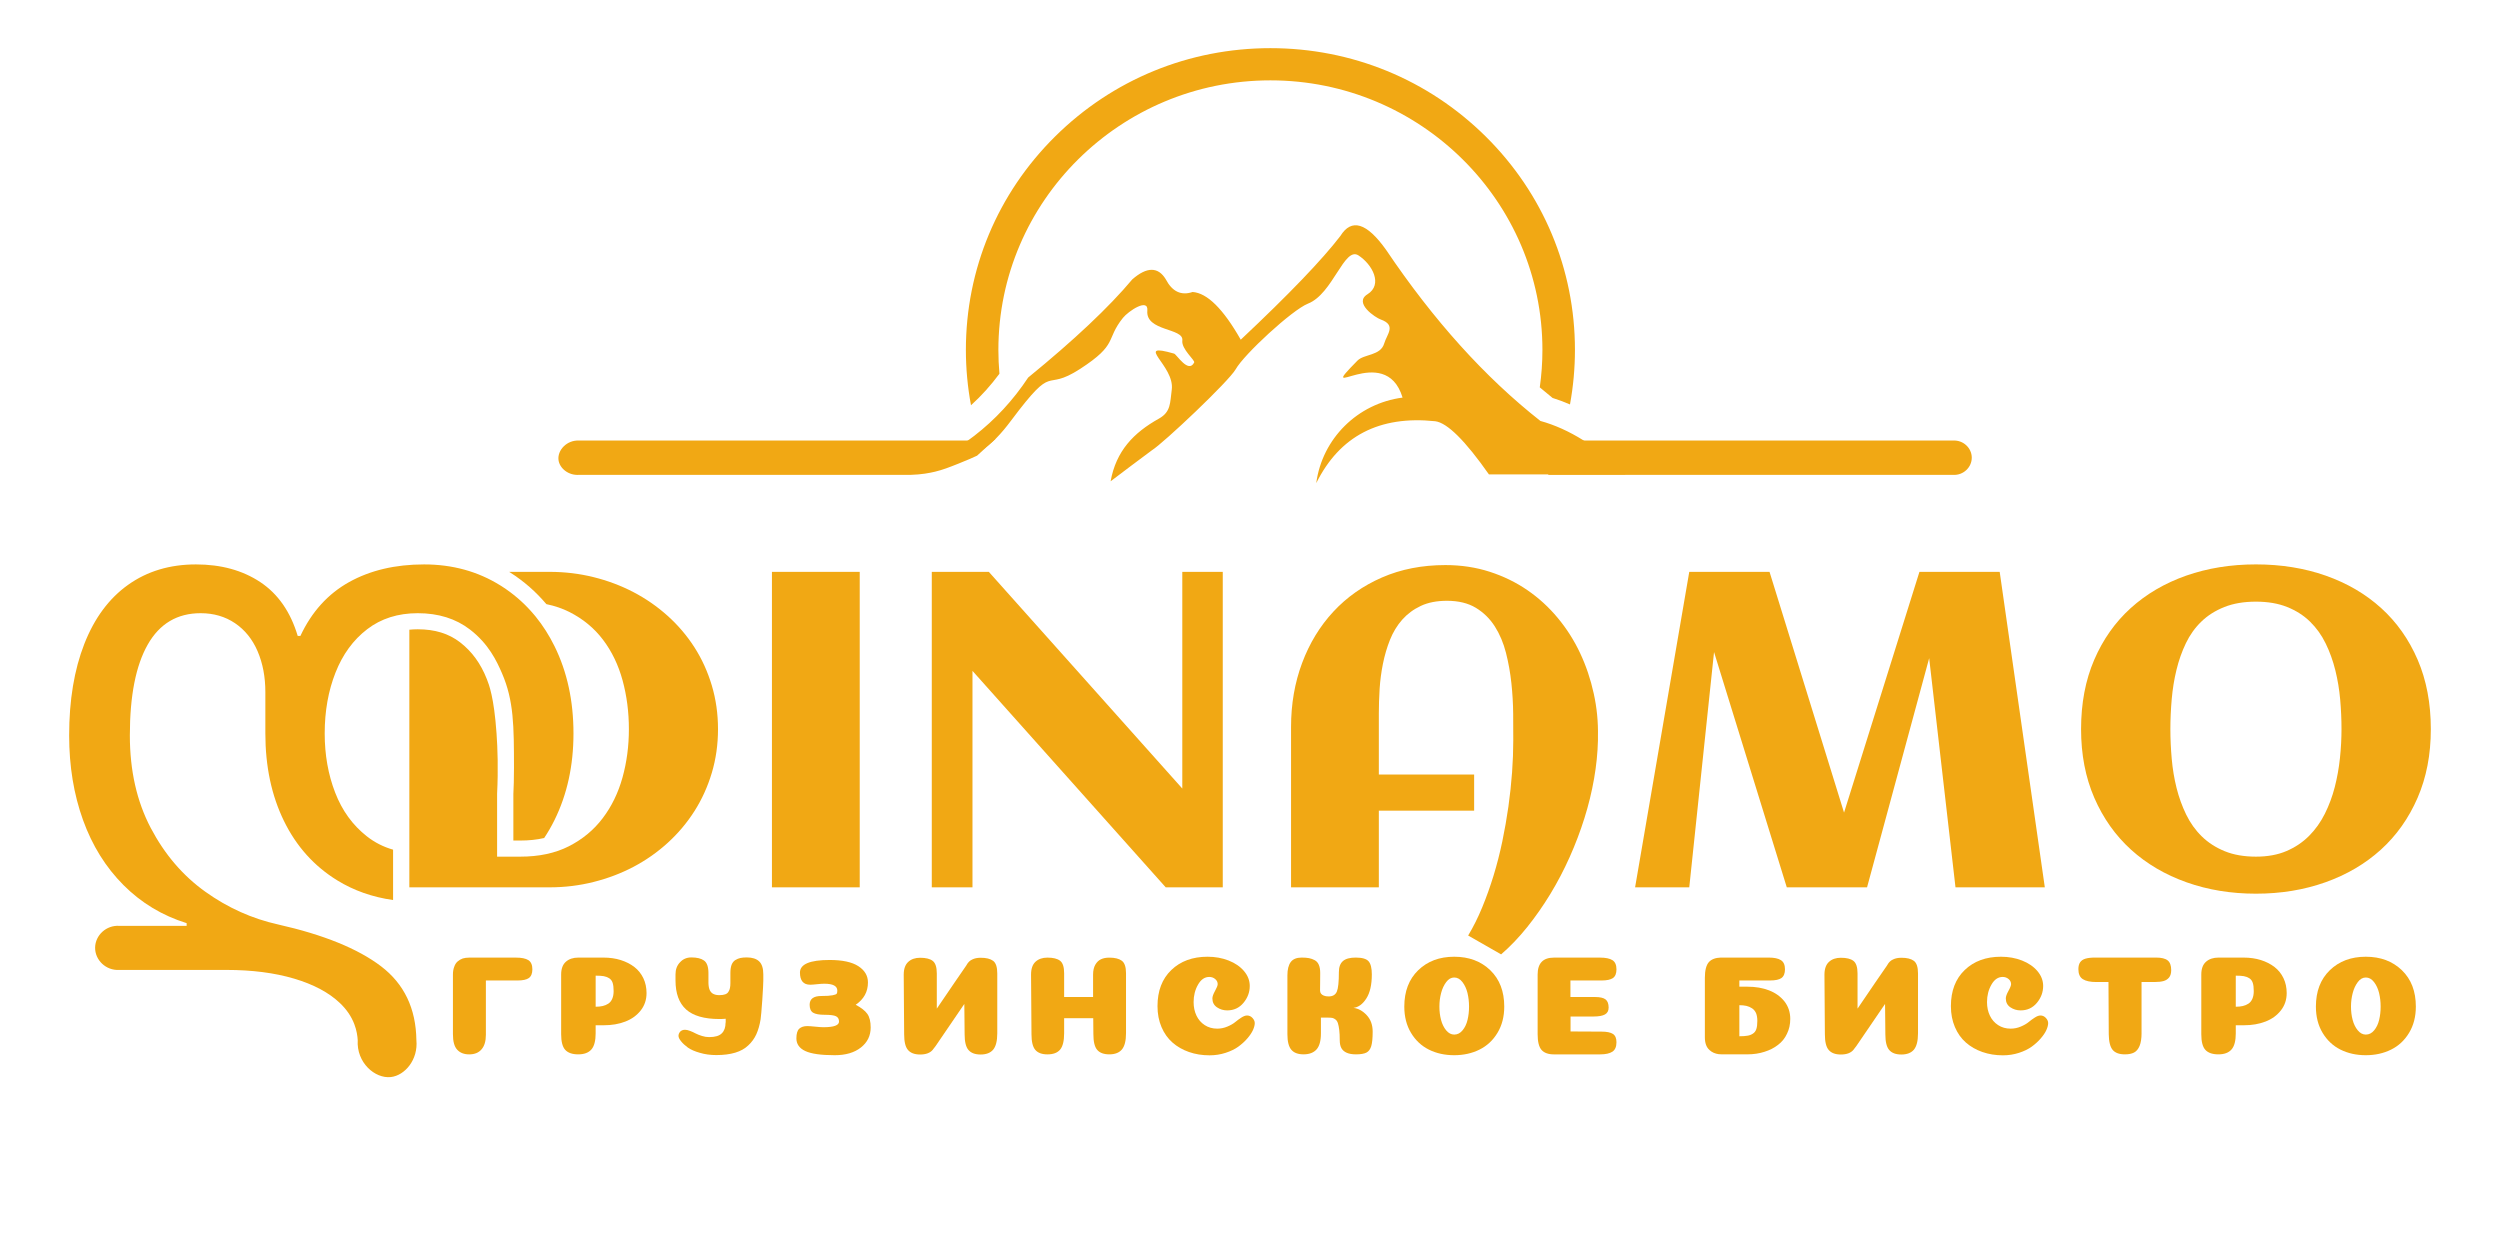 <svg width="133" height="66" viewBox="0 0 133 66" fill="none" xmlns="http://www.w3.org/2000/svg">
	<path
			d="M28.109 51.079C28.25 51.169 28.322 51.332 28.322 51.568C28.322 51.788 28.258 51.943 28.132 52.034C28.011 52.119 27.808 52.162 27.525 52.162H25.849V55.048C25.849 55.389 25.773 55.646 25.621 55.822C25.469 56.003 25.249 56.093 24.961 56.093C24.688 56.093 24.475 56.01 24.324 55.845C24.172 55.684 24.096 55.409 24.096 55.018V51.847C24.096 51.686 24.119 51.549 24.165 51.433C24.205 51.313 24.266 51.218 24.347 51.148C24.428 51.078 24.519 51.025 24.62 50.99C24.721 50.96 24.835 50.945 24.962 50.945H27.45C27.742 50.944 27.962 50.989 28.109 51.079Z"
			fill="#F1A814"/>
	<path
			d="M31.689 54.964C31.689 55.37 31.613 55.66 31.461 55.833C31.309 56.005 31.077 56.092 30.763 56.092C30.45 56.092 30.22 56.013 30.073 55.855C29.926 55.697 29.853 55.418 29.853 55.017V51.846C29.853 51.54 29.937 51.313 30.103 51.166C30.27 51.018 30.49 50.944 30.763 50.944H32.113C32.442 50.944 32.745 50.988 33.023 51.075C33.301 51.163 33.543 51.286 33.748 51.444C33.952 51.602 34.111 51.8 34.225 52.037C34.339 52.275 34.396 52.54 34.396 52.83C34.396 53.186 34.292 53.495 34.085 53.758C33.877 54.021 33.604 54.218 33.265 54.348C32.927 54.479 32.545 54.544 32.12 54.544H31.688V54.964H31.689ZM32.645 52.725C32.645 52.54 32.627 52.393 32.592 52.285C32.556 52.177 32.494 52.096 32.406 52.041C32.317 51.986 32.221 51.95 32.117 51.932C32.014 51.914 31.871 51.905 31.689 51.905V53.558C31.83 53.558 31.955 53.546 32.064 53.52C32.173 53.495 32.272 53.453 32.364 53.393C32.455 53.333 32.525 53.246 32.572 53.133C32.62 53.022 32.645 52.886 32.645 52.725Z"
			fill="#F1A814"/>
	<path
			d="M40.389 51.147C40.535 51.287 40.608 51.517 40.608 51.838V52.162C40.608 52.302 40.59 52.643 40.555 53.184C40.515 53.75 40.484 54.098 40.464 54.228C40.414 54.534 40.338 54.799 40.236 55.025C40.135 55.246 39.994 55.441 39.812 55.611C39.63 55.787 39.398 55.917 39.114 56.002C38.831 56.087 38.495 56.13 38.105 56.13C37.792 56.13 37.501 56.09 37.233 56.01C36.965 55.935 36.753 55.842 36.596 55.732C36.439 55.617 36.318 55.504 36.232 55.394C36.142 55.284 36.096 55.188 36.096 55.108C36.096 55.028 36.127 54.953 36.187 54.882C36.253 54.817 36.339 54.784 36.445 54.784C36.521 54.784 36.609 54.804 36.71 54.844C36.816 54.884 36.915 54.929 37.006 54.979C37.102 55.029 37.216 55.074 37.348 55.114C37.474 55.154 37.601 55.174 37.727 55.174C38.046 55.174 38.27 55.106 38.402 54.971C38.533 54.842 38.6 54.653 38.6 54.408L38.607 54.393V54.295V54.197C38.496 54.208 38.384 54.212 38.273 54.212C37.469 54.212 36.877 54.042 36.498 53.701C36.124 53.361 35.937 52.847 35.937 52.16V51.837C35.937 51.571 36.018 51.355 36.18 51.191C36.336 51.02 36.537 50.935 36.779 50.935C37.077 50.935 37.302 50.99 37.454 51.1C37.61 51.211 37.689 51.434 37.689 51.77V52.303C37.694 52.464 37.719 52.592 37.765 52.687C37.815 52.782 37.881 52.847 37.962 52.882C38.043 52.922 38.147 52.942 38.273 52.942C38.399 52.942 38.503 52.927 38.584 52.897C38.665 52.867 38.723 52.819 38.758 52.754C38.799 52.689 38.824 52.624 38.834 52.559C38.849 52.494 38.857 52.409 38.857 52.303V51.762C38.857 51.592 38.877 51.449 38.918 51.333C38.963 51.218 39.029 51.133 39.115 51.078C39.206 51.023 39.297 50.985 39.388 50.965C39.484 50.945 39.598 50.935 39.73 50.935C40.022 50.936 40.242 51.006 40.389 51.147Z"
			fill="#F1A814"/>
	<path
			d="M44.545 52.702C44.545 52.456 44.316 52.334 43.855 52.334C43.759 52.334 43.629 52.342 43.464 52.36C43.3 52.378 43.18 52.387 43.104 52.387C42.74 52.387 42.558 52.171 42.558 51.74C42.558 51.295 43.084 51.071 44.135 51.071C44.818 51.071 45.329 51.181 45.667 51.402C46.006 51.623 46.175 51.91 46.175 52.266C46.175 52.762 45.958 53.158 45.523 53.453C45.817 53.609 46.023 53.77 46.142 53.938C46.261 54.106 46.32 54.348 46.32 54.664C46.32 55.099 46.147 55.454 45.8 55.727C45.453 56.001 44.989 56.137 44.408 56.137C43.681 56.137 43.158 56.063 42.842 55.915C42.526 55.767 42.368 55.543 42.368 55.242C42.368 54.992 42.419 54.82 42.52 54.727C42.621 54.635 42.763 54.588 42.945 54.588C43.036 54.588 43.178 54.598 43.369 54.618C43.562 54.638 43.708 54.648 43.809 54.648C44.36 54.648 44.636 54.548 44.636 54.347C44.636 54.212 44.582 54.118 44.476 54.065C44.37 54.013 44.17 53.987 43.877 53.987C43.584 53.987 43.376 53.949 43.255 53.874C43.134 53.799 43.073 53.658 43.073 53.453C43.073 53.143 43.281 52.987 43.695 52.987C43.963 52.987 44.161 52.975 44.29 52.949C44.419 52.924 44.493 52.896 44.514 52.863C44.535 52.831 44.545 52.778 44.545 52.702Z"
			fill="#F1A814"/>
	<path
			d="M52.835 51.117C52.982 51.227 53.055 51.45 53.055 51.786V54.972C53.055 55.378 52.982 55.669 52.835 55.844C52.688 56.015 52.466 56.1 52.168 56.1C51.875 56.1 51.66 56.02 51.523 55.859C51.387 55.704 51.318 55.426 51.318 55.025L51.31 54.176L51.302 53.409L49.77 55.656C49.725 55.721 49.682 55.776 49.641 55.822L49.626 55.845C49.485 56.016 49.259 56.1 48.951 56.1C48.657 56.1 48.443 56.02 48.306 55.86C48.17 55.705 48.101 55.426 48.101 55.026L48.078 51.855C48.078 51.544 48.159 51.316 48.321 51.17C48.477 51.026 48.688 50.953 48.951 50.953C49.254 50.953 49.477 51.008 49.618 51.118C49.764 51.228 49.838 51.452 49.838 51.788V53.659L50.779 52.276L51.4 51.374L51.423 51.336C51.499 51.196 51.601 51.098 51.727 51.043C51.848 50.983 51.995 50.953 52.166 50.953C52.461 50.951 52.684 51.006 52.835 51.117Z"
			fill="#F1A814"/>
	<path
			d="M59.904 54.964C59.904 55.37 59.831 55.66 59.685 55.833C59.538 56.005 59.316 56.092 59.017 56.092C58.724 56.092 58.509 56.013 58.372 55.855C58.235 55.697 58.168 55.418 58.168 55.017L58.16 54.168H56.612V54.965C56.612 55.376 56.542 55.666 56.4 55.837C56.258 56.008 56.033 56.093 55.724 56.093C55.431 56.093 55.216 56.013 55.08 55.856C54.943 55.698 54.875 55.419 54.875 55.018L54.852 51.847C54.852 51.536 54.932 51.308 55.091 51.163C55.25 51.018 55.461 50.945 55.724 50.945C56.028 50.945 56.251 51 56.395 51.111C56.54 51.221 56.612 51.444 56.612 51.78V53.042H58.152V51.847C58.152 51.637 58.191 51.463 58.269 51.325C58.348 51.187 58.449 51.089 58.573 51.032C58.697 50.974 58.844 50.946 59.017 50.946C59.31 50.946 59.531 51.001 59.68 51.111C59.83 51.221 59.904 51.445 59.904 51.78V54.964H59.904Z"
			fill="#F1A814"/>
	<path
			d="M64.781 52.357C64.781 52.252 64.737 52.161 64.649 52.086C64.56 52.011 64.455 51.973 64.334 51.973C64.091 51.973 63.891 52.109 63.735 52.383C63.578 52.657 63.5 52.966 63.5 53.311C63.5 53.577 63.55 53.816 63.651 54.029C63.752 54.242 63.899 54.411 64.091 54.536C64.283 54.661 64.505 54.724 64.758 54.724C64.945 54.724 65.125 54.687 65.296 54.614C65.468 54.542 65.608 54.462 65.714 54.374C65.82 54.286 65.93 54.206 66.044 54.133C66.158 54.06 66.257 54.024 66.344 54.024C66.455 54.024 66.551 54.068 66.632 54.155C66.713 54.243 66.753 54.335 66.753 54.429C66.753 54.535 66.721 54.657 66.658 54.798C66.594 54.938 66.495 55.087 66.358 55.245C66.222 55.403 66.062 55.548 65.88 55.681C65.698 55.813 65.472 55.923 65.201 56.011C64.931 56.099 64.646 56.143 64.348 56.143C63.954 56.143 63.589 56.084 63.252 55.966C62.915 55.848 62.623 55.681 62.376 55.463C62.128 55.245 61.933 54.971 61.792 54.64C61.651 54.31 61.579 53.939 61.579 53.528C61.579 52.716 61.824 52.075 62.315 51.604C62.805 51.133 63.448 50.898 64.241 50.898C64.646 50.898 65.02 50.965 65.364 51.1C65.708 51.236 65.981 51.424 66.184 51.664C66.386 51.905 66.487 52.167 66.487 52.453C66.487 52.784 66.376 53.083 66.153 53.351C65.931 53.619 65.642 53.753 65.288 53.753C65.086 53.753 64.904 53.698 64.742 53.588C64.58 53.478 64.499 53.32 64.499 53.114C64.499 53.019 64.546 52.886 64.64 52.716C64.734 52.547 64.781 52.427 64.781 52.357Z"
			fill="#F1A814"/>
	<path
			d="M72.002 53.619C72.26 53.649 72.495 53.778 72.708 54.006C72.921 54.234 73.026 54.526 73.026 54.882C73.026 55.227 73.001 55.484 72.951 55.652C72.9 55.82 72.815 55.935 72.693 55.998C72.572 56.06 72.386 56.092 72.139 56.092C71.942 56.092 71.779 56.065 71.65 56.009C71.521 55.954 71.427 55.873 71.365 55.765C71.305 55.657 71.275 55.518 71.275 55.348C71.275 55.127 71.266 54.943 71.248 54.795C71.23 54.647 71.207 54.529 71.179 54.442C71.151 54.354 71.11 54.287 71.054 54.242C70.999 54.197 70.944 54.169 70.891 54.156C70.838 54.144 70.766 54.138 70.675 54.138H70.273V54.971C70.273 55.372 70.194 55.659 70.038 55.832C69.881 56.005 69.651 56.091 69.347 56.091C69.054 56.091 68.838 56.01 68.699 55.847C68.56 55.684 68.49 55.41 68.49 55.024V51.89C68.49 51.575 68.55 51.338 68.668 51.18C68.787 51.022 68.981 50.943 69.249 50.943C69.405 50.943 69.535 50.953 69.639 50.973C69.743 50.993 69.844 51.029 69.943 51.082C70.041 51.135 70.114 51.217 70.162 51.33C70.211 51.443 70.235 51.587 70.235 51.762C70.235 51.917 70.233 52.091 70.231 52.284C70.228 52.477 70.227 52.613 70.227 52.694C70.227 52.759 70.244 52.814 70.276 52.859C70.309 52.904 70.36 52.941 70.428 52.968C70.497 52.996 70.581 53.01 70.683 53.01C70.9 53.01 71.045 52.925 71.119 52.754C71.192 52.584 71.229 52.236 71.229 51.71C71.229 51.449 71.3 51.256 71.442 51.131C71.583 51.006 71.811 50.943 72.124 50.943C72.463 50.943 72.691 51.008 72.807 51.139C72.923 51.27 72.981 51.502 72.981 51.838C72.981 52.389 72.884 52.816 72.689 53.119C72.494 53.423 72.265 53.589 72.002 53.619Z"
			fill="#F1A814"/>
	<path
			d="M78.707 55.84C78.308 56.038 77.859 56.137 77.361 56.137C76.863 56.137 76.415 56.038 76.018 55.84C75.621 55.642 75.304 55.345 75.066 54.949C74.828 54.554 74.709 54.087 74.709 53.551C74.709 52.739 74.956 52.094 75.449 51.616C75.942 51.138 76.58 50.898 77.364 50.898C78.148 50.898 78.787 51.138 79.283 51.616C79.778 52.094 80.026 52.739 80.026 53.551C80.026 54.087 79.905 54.553 79.665 54.949C79.426 55.346 79.106 55.642 78.707 55.84ZM77.364 55.04C77.536 55.04 77.684 54.965 77.808 54.814C77.932 54.664 78.021 54.479 78.073 54.258C78.127 54.038 78.153 53.803 78.153 53.552C78.153 53.296 78.125 53.055 78.07 52.826C78.014 52.599 77.924 52.404 77.8 52.244C77.676 52.083 77.531 52.003 77.364 52.003C77.202 52.003 77.061 52.083 76.94 52.244C76.819 52.404 76.727 52.599 76.667 52.83C76.606 53.061 76.576 53.301 76.576 53.551C76.576 53.802 76.605 54.038 76.663 54.257C76.721 54.478 76.812 54.663 76.936 54.814C77.06 54.964 77.203 55.04 77.364 55.04Z"
			fill="#F1A814"/>
	<path
			d="M84.851 53.041C85.119 53.041 85.307 53.084 85.416 53.169C85.524 53.254 85.579 53.399 85.579 53.604C85.579 53.775 85.514 53.896 85.385 53.968C85.256 54.041 85.055 54.078 84.782 54.078H83.553V54.874L85.199 54.882C85.483 54.882 85.686 54.924 85.81 55.007C85.934 55.089 85.996 55.236 85.996 55.446C85.996 55.687 85.924 55.855 85.779 55.95C85.635 56.045 85.416 56.093 85.124 56.093H82.666C82.368 56.093 82.15 56.013 82.01 55.856C81.871 55.698 81.802 55.419 81.802 55.018V51.847C81.802 51.245 82.09 50.945 82.667 50.945H85.124C85.418 50.945 85.636 50.99 85.78 51.08C85.924 51.17 85.996 51.333 85.996 51.568C85.996 51.789 85.934 51.943 85.811 52.03C85.687 52.118 85.483 52.162 85.2 52.162H83.547V53.041H84.851Z"
			fill="#F1A814"/>
	<path
			d="M94.931 53.273C95.138 53.539 95.242 53.85 95.242 54.205C95.242 54.496 95.184 54.759 95.068 54.994C94.957 55.235 94.797 55.433 94.59 55.588C94.387 55.748 94.147 55.87 93.869 55.956C93.591 56.046 93.287 56.091 92.959 56.091H91.601C91.556 56.091 91.51 56.089 91.465 56.083H91.457H91.442C91.244 56.058 91.08 55.986 90.949 55.865C90.782 55.721 90.699 55.495 90.699 55.189V52.018C90.699 51.617 90.772 51.337 90.919 51.176C91.055 51.031 91.262 50.953 91.541 50.943H91.601H94.089C94.382 50.943 94.6 50.988 94.741 51.078C94.887 51.168 94.961 51.331 94.961 51.567C94.961 51.787 94.897 51.942 94.771 52.033C94.65 52.118 94.448 52.161 94.165 52.161H92.534V52.492H92.966C93.391 52.492 93.772 52.556 94.111 52.687C94.451 52.818 94.723 53.013 94.931 53.273ZM93.437 54.747C93.472 54.642 93.49 54.496 93.49 54.311C93.49 54.15 93.467 54.013 93.422 53.898C93.371 53.788 93.3 53.702 93.209 53.642C93.117 53.582 93.019 53.539 92.913 53.514C92.802 53.489 92.676 53.476 92.534 53.476V55.129C92.717 55.129 92.861 55.119 92.967 55.099C93.068 55.084 93.161 55.049 93.247 54.994C93.338 54.939 93.401 54.856 93.437 54.747Z"
			fill="#F1A814"/>
	<path
			d="M101.818 51.117C101.964 51.227 102.038 51.45 102.038 51.786V54.972C102.038 55.378 101.964 55.669 101.818 55.844C101.671 56.015 101.449 56.1 101.151 56.1C100.857 56.1 100.643 56.02 100.506 55.859C100.37 55.704 100.301 55.426 100.301 55.025L100.293 54.176L100.285 53.409L98.753 55.656C98.708 55.721 98.664 55.776 98.624 55.822L98.609 55.845C98.468 56.016 98.242 56.1 97.934 56.1C97.64 56.1 97.426 56.02 97.289 55.86C97.152 55.705 97.084 55.426 97.084 55.026L97.061 51.855C97.061 51.544 97.142 51.316 97.304 51.17C97.46 51.026 97.671 50.953 97.934 50.953C98.237 50.953 98.46 51.008 98.601 51.118C98.747 51.228 98.821 51.452 98.821 51.788V53.659L99.761 52.276L100.383 51.374L100.406 51.336C100.482 51.196 100.584 51.098 100.71 51.043C100.831 50.983 100.978 50.953 101.149 50.953C101.443 50.951 101.666 51.006 101.818 51.117Z"
			fill="#F1A814"/>
	<path
			d="M106.99 52.357C106.99 52.252 106.946 52.161 106.858 52.086C106.769 52.011 106.665 51.973 106.543 51.973C106.3 51.973 106.1 52.109 105.944 52.383C105.787 52.657 105.709 52.966 105.709 53.311C105.709 53.577 105.759 53.816 105.86 54.029C105.961 54.242 106.108 54.411 106.3 54.536C106.492 54.661 106.714 54.724 106.967 54.724C107.154 54.724 107.334 54.687 107.506 54.614C107.677 54.542 107.817 54.462 107.923 54.374C108.029 54.286 108.139 54.206 108.253 54.133C108.367 54.06 108.466 54.024 108.553 54.024C108.664 54.024 108.76 54.068 108.841 54.155C108.922 54.243 108.962 54.335 108.962 54.429C108.962 54.535 108.93 54.657 108.867 54.798C108.804 54.938 108.704 55.087 108.567 55.245C108.431 55.403 108.272 55.548 108.089 55.681C107.907 55.813 107.681 55.923 107.411 56.011C107.14 56.099 106.856 56.143 106.557 56.143C106.163 56.143 105.798 56.084 105.461 55.966C105.125 55.848 104.833 55.681 104.585 55.463C104.337 55.245 104.142 54.971 104.001 54.64C103.86 54.31 103.788 53.939 103.788 53.528C103.788 52.716 104.033 52.075 104.524 51.604C105.014 51.133 105.657 50.898 106.451 50.898C106.855 50.898 107.229 50.965 107.573 51.1C107.917 51.236 108.19 51.424 108.393 51.664C108.595 51.905 108.696 52.167 108.696 52.453C108.696 52.784 108.585 53.083 108.363 53.351C108.14 53.619 107.852 53.753 107.498 53.753C107.295 53.753 107.114 53.698 106.951 53.588C106.789 53.478 106.709 53.32 106.709 53.114C106.709 53.019 106.755 52.886 106.849 52.716C106.944 52.547 106.99 52.427 106.99 52.357Z"
			fill="#F1A814"/>
	<path
			d="M113.931 54.964C113.931 55.25 113.895 55.476 113.825 55.645C113.754 55.813 113.657 55.929 113.533 55.994C113.409 56.059 113.246 56.092 113.043 56.092C112.745 56.092 112.529 56.013 112.395 55.855C112.261 55.697 112.191 55.418 112.186 55.017L112.171 52.244H111.526C111.208 52.244 110.969 52.194 110.809 52.093C110.65 51.993 110.57 51.815 110.57 51.56C110.57 51.405 110.602 51.282 110.665 51.191C110.729 51.101 110.823 51.037 110.95 51C111.077 50.963 111.246 50.943 111.458 50.943H114.705C114.988 50.943 115.192 50.993 115.319 51.093C115.445 51.193 115.508 51.367 115.508 51.612C115.508 51.777 115.471 51.906 115.398 51.999C115.324 52.092 115.227 52.155 115.106 52.19C114.985 52.225 114.828 52.243 114.635 52.243H113.93V54.964H113.931Z"
			fill="#F1A814"/>
	<path
			d="M118.944 54.964C118.944 55.37 118.869 55.66 118.716 55.833C118.564 56.005 118.332 56.092 118.019 56.092C117.705 56.092 117.475 56.013 117.328 55.855C117.181 55.697 117.109 55.418 117.109 55.017V51.846C117.109 51.54 117.192 51.313 117.359 51.166C117.526 51.018 117.746 50.944 118.019 50.944H119.369C119.697 50.944 120.001 50.988 120.279 51.075C120.557 51.163 120.798 51.286 121.003 51.444C121.208 51.602 121.367 51.8 121.481 52.037C121.595 52.275 121.652 52.54 121.652 52.83C121.652 53.186 121.548 53.495 121.34 53.758C121.133 54.021 120.86 54.218 120.521 54.348C120.182 54.479 119.8 54.544 119.376 54.544H118.943V54.964H118.944ZM119.9 52.725C119.9 52.54 119.882 52.393 119.846 52.285C119.811 52.177 119.749 52.096 119.661 52.041C119.572 51.986 119.476 51.95 119.372 51.932C119.269 51.914 119.126 51.905 118.943 51.905V53.558C119.085 53.558 119.21 53.546 119.319 53.52C119.428 53.495 119.527 53.453 119.619 53.393C119.71 53.333 119.779 53.246 119.827 53.133C119.876 53.022 119.9 52.886 119.9 52.725Z"
			fill="#F1A814"/>
	<path
			d="M127.204 55.84C126.805 56.038 126.356 56.137 125.858 56.137C125.36 56.137 124.912 56.038 124.515 55.84C124.118 55.642 123.801 55.345 123.563 54.949C123.325 54.554 123.206 54.087 123.206 53.551C123.206 52.739 123.453 52.094 123.946 51.616C124.439 51.138 125.077 50.898 125.861 50.898C126.645 50.898 127.284 51.138 127.78 51.616C128.276 52.094 128.523 52.739 128.523 53.551C128.523 54.087 128.402 54.553 128.162 54.949C127.923 55.346 127.604 55.642 127.204 55.84ZM125.861 55.04C126.033 55.04 126.181 54.965 126.305 54.814C126.429 54.664 126.518 54.479 126.57 54.258C126.624 54.038 126.65 53.803 126.65 53.552C126.65 53.296 126.622 53.055 126.567 52.826C126.511 52.599 126.421 52.404 126.297 52.244C126.173 52.083 126.028 52.003 125.861 52.003C125.699 52.003 125.558 52.083 125.437 52.244C125.316 52.404 125.224 52.599 125.164 52.83C125.103 53.061 125.073 53.301 125.073 53.551C125.073 53.802 125.102 54.038 125.16 54.257C125.218 54.478 125.309 54.663 125.433 54.814C125.557 54.964 125.7 55.04 125.861 55.04Z"
			fill="#F1A814"/>
	<path d="M45.737 47.206H41.067V30.423H45.737V47.206Z" fill="#F1A814"/>
	<path
			d="M51.736 47.206H49.571V30.423H52.606L62.898 41.95V30.423H65.051V47.206H62.016L51.736 35.691V47.206H51.736Z"
			fill="#F1A814"/>
	<path
			d="M85.011 39.176V39.397C84.995 40.05 84.927 40.726 84.805 41.425C84.683 42.124 84.513 42.824 84.293 43.523C84.074 44.222 83.811 44.914 83.506 45.598C83.2 46.282 82.857 46.936 82.477 47.562C82.096 48.187 81.687 48.773 81.247 49.322C80.808 49.869 80.346 50.353 79.859 50.773L78.106 49.77C78.381 49.312 78.63 48.813 78.853 48.273C79.076 47.733 79.278 47.167 79.459 46.577C79.639 45.986 79.794 45.381 79.924 44.759C80.053 44.138 80.161 43.52 80.248 42.906C80.334 42.292 80.398 41.688 80.442 41.093C80.485 40.499 80.506 39.934 80.506 39.397C80.506 38.977 80.504 38.502 80.501 37.97C80.496 37.438 80.465 36.896 80.406 36.344C80.347 35.793 80.251 35.254 80.118 34.73C79.984 34.205 79.786 33.737 79.524 33.325C79.261 32.913 78.924 32.583 78.512 32.334C78.101 32.086 77.589 31.962 76.977 31.962C76.436 31.962 75.971 32.053 75.583 32.236C75.195 32.419 74.866 32.664 74.595 32.97C74.325 33.277 74.109 33.633 73.948 34.036C73.787 34.44 73.662 34.866 73.572 35.312C73.482 35.759 73.423 36.21 73.395 36.664C73.368 37.119 73.354 37.548 73.354 37.952V41.204H78.424V43.127H73.354V47.206H68.684V38.675C68.684 37.455 68.88 36.321 69.272 35.272C69.665 34.222 70.219 33.311 70.936 32.539C71.654 31.765 72.516 31.16 73.524 30.721C74.532 30.282 75.656 30.062 76.894 30.062C77.733 30.062 78.519 30.181 79.252 30.418C79.985 30.655 80.654 30.981 81.258 31.397C81.862 31.812 82.401 32.306 82.875 32.877C83.349 33.448 83.746 34.072 84.063 34.748C84.381 35.424 84.621 36.139 84.786 36.892C84.953 37.645 85.027 38.406 85.011 39.176Z"
			fill="#F1A814"/>
	<path
			d="M91.187 34.689L89.869 47.206H86.987L89.869 30.423H94.139L98.103 43.231L102.114 30.423H106.384L108.784 47.206H104.032L102.632 35.015L99.327 47.206H95.057L91.187 34.689Z"
			fill="#F1A814"/>
	<path
			d="M129.32 38.791C129.32 40.143 129.086 41.361 128.615 42.445C128.144 43.529 127.494 44.448 126.663 45.202C125.832 45.955 124.847 46.534 123.71 46.938C122.573 47.342 121.342 47.544 120.017 47.544C118.691 47.544 117.46 47.342 116.323 46.938C115.186 46.534 114.202 45.956 113.37 45.202C112.54 44.448 111.889 43.529 111.418 42.445C110.948 41.361 110.713 40.144 110.713 38.791C110.713 37.416 110.946 36.186 111.412 35.102C111.879 34.018 112.526 33.101 113.353 32.352C114.181 31.602 115.163 31.027 116.299 30.626C117.437 30.227 118.675 30.026 120.017 30.026C121.358 30.026 122.597 30.226 123.734 30.626C124.871 31.027 125.853 31.602 126.68 32.352C127.507 33.101 128.154 34.018 128.621 35.102C129.087 36.186 129.32 37.416 129.32 38.791ZM124.568 38.791C124.568 38.279 124.545 37.754 124.498 37.218C124.451 36.682 124.364 36.161 124.239 35.656C124.114 35.151 123.943 34.677 123.727 34.235C123.512 33.792 123.235 33.406 122.898 33.075C122.561 32.745 122.155 32.484 121.681 32.294C121.206 32.103 120.651 32.008 120.017 32.008C119.374 32.008 118.813 32.103 118.335 32.294C117.856 32.484 117.448 32.742 117.112 33.069C116.774 33.395 116.5 33.78 116.288 34.222C116.076 34.665 115.909 35.137 115.788 35.639C115.666 36.14 115.582 36.66 115.535 37.2C115.488 37.74 115.464 38.271 115.464 38.791C115.464 39.304 115.488 39.829 115.535 40.364C115.582 40.901 115.668 41.419 115.793 41.92C115.919 42.422 116.09 42.894 116.305 43.336C116.521 43.779 116.797 44.166 117.135 44.496C117.472 44.827 117.878 45.089 118.352 45.283C118.826 45.477 119.381 45.574 120.016 45.574C120.635 45.574 121.176 45.475 121.639 45.277C122.101 45.079 122.501 44.811 122.839 44.473C123.176 44.135 123.456 43.743 123.68 43.296C123.903 42.849 124.08 42.376 124.209 41.875C124.338 41.373 124.43 40.859 124.485 40.33C124.541 39.802 124.568 39.288 124.568 38.791Z"
			fill="#F1A814"/>
	<path
			d="M37.868 36.466C37.648 35.732 37.341 35.056 36.945 34.438C36.549 33.821 36.075 33.263 35.522 32.766C34.969 32.269 34.361 31.847 33.699 31.501C33.035 31.155 32.328 30.889 31.575 30.703C30.822 30.516 30.046 30.423 29.246 30.423H27.086C27.106 30.436 27.127 30.448 27.148 30.461C27.873 30.923 28.514 31.485 29.067 32.14C29.511 32.232 29.918 32.37 30.288 32.556C31.012 32.922 31.611 33.414 32.081 34.036C32.552 34.658 32.898 35.379 33.122 36.198C33.345 37.018 33.457 37.882 33.457 38.791C33.457 39.692 33.343 40.551 33.116 41.367C32.889 42.182 32.538 42.904 32.063 43.529C31.589 44.155 30.989 44.652 30.264 45.021C29.538 45.39 28.678 45.574 27.682 45.574H26.446V42.222C26.511 40.91 26.472 39.816 26.416 39.019C26.281 37.082 26.013 36.415 25.901 36.131C25.574 35.299 25.106 34.657 24.472 34.168C23.87 33.704 23.134 33.478 22.224 33.478C22.07 33.478 21.921 33.486 21.777 33.5V47.206H29.246C30.046 47.206 30.824 47.111 31.581 46.92C32.338 46.73 33.048 46.46 33.71 46.111C34.372 45.761 34.978 45.336 35.528 44.834C36.077 44.333 36.549 43.772 36.945 43.151C37.341 42.529 37.648 41.851 37.868 41.117C38.087 40.383 38.198 39.607 38.198 38.792C38.198 37.976 38.087 37.2 37.868 36.466Z"
			fill="#F1A814"/>
	<path
			d="M20.27 51.405C19.038 50.469 17.215 49.728 14.8 49.183C13.412 48.875 12.121 48.295 10.926 47.442C9.73 46.588 8.762 45.457 8.02 44.048C7.279 42.638 6.908 40.997 6.908 39.125C6.908 37.017 7.225 35.406 7.859 34.292C8.492 33.178 9.431 32.622 10.674 32.622C11.368 32.622 11.977 32.799 12.504 33.155C13.029 33.511 13.43 34.008 13.705 34.647C13.979 35.287 14.117 36.01 14.117 36.815V39.019C14.117 40.773 14.446 42.325 15.106 43.675C15.765 45.025 16.712 46.08 17.946 46.838C18.827 47.38 19.817 47.727 20.912 47.882V45.202C20.398 45.056 19.932 44.819 19.516 44.492C18.763 43.901 18.2 43.124 17.83 42.164C17.459 41.205 17.274 40.157 17.274 39.019C17.274 37.834 17.465 36.757 17.848 35.785C18.23 34.814 18.792 34.043 19.534 33.475C20.274 32.907 21.171 32.622 22.224 32.622C23.324 32.622 24.25 32.912 25.004 33.492C25.992 34.253 26.421 35.157 26.707 35.82C27.339 37.28 27.341 38.637 27.344 40.833C27.345 41.419 27.328 41.906 27.311 42.243V44.717H27.682C28.139 44.717 28.562 44.672 28.949 44.583C29.151 44.281 29.336 43.96 29.503 43.621C30.174 42.259 30.509 40.725 30.509 39.019C30.509 37.289 30.174 35.743 29.502 34.381C29.216 33.801 28.881 33.276 28.497 32.803L28.402 32.69C27.972 32.179 27.479 31.731 26.935 31.353C26.928 31.349 26.922 31.344 26.916 31.339C26.838 31.285 26.759 31.233 26.679 31.182C26.679 31.182 26.637 31.156 26.623 31.148L26.614 31.142C25.419 30.399 24.069 30.027 22.562 30.027C21.028 30.027 19.697 30.341 18.57 30.968C17.444 31.597 16.58 32.55 15.982 33.83H15.838C15.455 32.55 14.792 31.597 13.848 30.968C12.903 30.341 11.761 30.027 10.422 30.027C9.035 30.027 7.834 30.388 6.817 31.111C5.801 31.834 5.024 32.882 4.486 34.256C3.948 35.631 3.679 37.254 3.679 39.125C3.679 40.76 3.925 42.259 4.415 43.621C4.906 44.984 5.624 46.139 6.57 47.087C7.516 48.035 8.635 48.709 9.929 49.112V49.255C8.733 49.255 7.537 49.255 6.342 49.255C5.654 49.212 5.072 49.753 5.06 50.407C5.049 51.075 5.639 51.643 6.342 51.6H12.043C13.404 51.6 14.605 51.754 15.644 52.062C16.683 52.37 17.496 52.803 18.081 53.36C18.435 53.696 18.691 54.07 18.848 54.481C18.979 54.821 19.018 55.124 19.031 55.333C18.956 56.536 19.952 57.394 20.794 57.299C21.541 57.215 22.253 56.372 22.152 55.333C22.128 53.65 21.5 52.341 20.27 51.405Z"
			fill="#F1A814"/>
	<path
			d="M49.751 25.092C50.162 24.992 50.468 24.872 50.985 24.667C51.405 24.502 51.746 24.35 51.98 24.242C52.313 23.938 52.647 23.635 52.979 23.331C52.737 23.374 52.494 23.418 52.251 23.461C52.251 23.458 52.25 23.453 52.25 23.453C52.25 23.451 52.25 23.449 52.25 23.449C52.25 23.445 52.25 23.441 52.249 23.437H30.821C30.148 23.398 29.654 23.956 29.711 24.461C29.761 24.906 30.239 25.31 30.821 25.262H48.459C49.011 25.247 49.451 25.165 49.751 25.092Z"
			fill="#F1A814"/>
	<path
			d="M82.372 23.438C82.382 24.042 82.404 24.657 82.369 25.263H103.907C104.448 25.295 104.904 24.86 104.898 24.34C104.893 23.828 104.44 23.406 103.907 23.438C96.729 23.438 89.55 23.438 82.372 23.438Z"
			fill="#F1A814"/>
	<path
			d="M53.17 19.882C53.133 19.464 53.114 19.041 53.114 18.614C53.114 10.708 59.605 4.275 67.585 4.275C75.565 4.275 82.057 10.707 82.057 18.614C82.057 19.291 82.008 19.956 81.916 20.608C82.141 20.8 82.368 20.987 82.596 21.17C82.906 21.267 83.215 21.383 83.523 21.516C83.697 20.569 83.787 19.598 83.787 18.614C83.787 14.326 82.102 10.295 79.042 7.263C75.982 4.231 71.914 2.562 67.586 2.562C63.258 2.562 59.19 4.231 56.13 7.263C53.07 10.295 51.385 14.326 51.385 18.614C51.385 19.613 51.478 20.599 51.657 21.56C52.209 21.06 52.713 20.5 53.17 19.882Z"
			fill="#F1A814"/>
	<path fill-rule="evenodd" clip-rule="evenodd"
	      d="M62.337 20.733C62.514 19.445 60.252 18.179 62.461 18.812C62.599 18.85 63.222 19.894 63.53 19.285C63.592 19.17 62.837 18.569 62.9 18.111C62.984 17.44 60.938 17.638 61.038 16.526C61.107 15.831 60.031 16.548 59.738 16.914C58.8 18.088 59.507 18.301 57.461 19.627C55.46 20.924 56.191 19.17 53.798 22.364C52.706 23.828 51.852 24.415 49.975 24.758C49.321 24.88 48.659 25.056 48.013 25.238C50.875 24.225 53.098 22.502 54.699 20.085C57.145 18.088 58.992 16.35 60.238 14.863C61.015 14.185 61.615 14.185 62.022 14.863C62.361 15.511 62.838 15.74 63.446 15.534C64.223 15.587 65.077 16.433 66.008 18.072C68.577 15.656 70.339 13.818 71.309 12.553C71.901 11.6 72.709 11.844 73.74 13.292C76.271 17.05 79.01 20.084 81.949 22.394C83.488 22.821 84.995 23.766 86.473 25.237C81.633 25.237 79.21 25.237 79.21 25.237C77.949 23.439 76.994 22.493 76.356 22.41C73.386 22.097 71.271 23.194 70.024 25.703C70.34 23.332 72.224 21.464 74.617 21.152C73.694 18.088 69.84 21.602 72.216 19.185C72.57 18.827 73.447 18.934 73.64 18.271C73.785 17.775 74.301 17.302 73.455 16.997C73.186 16.906 71.994 16.121 72.748 15.656C73.586 15.138 73.009 14.063 72.263 13.583C71.509 13.11 70.909 15.634 69.586 16.152C68.74 16.488 66.178 18.858 65.739 19.644C65.377 20.284 61.9 23.57 61.277 23.958C61.223 23.996 59.1 25.582 59.084 25.605C59.377 23.989 60.307 23.021 61.661 22.267C62.298 21.907 62.244 21.426 62.337 20.733Z"
	      fill="#F1A814"/>
</svg>
